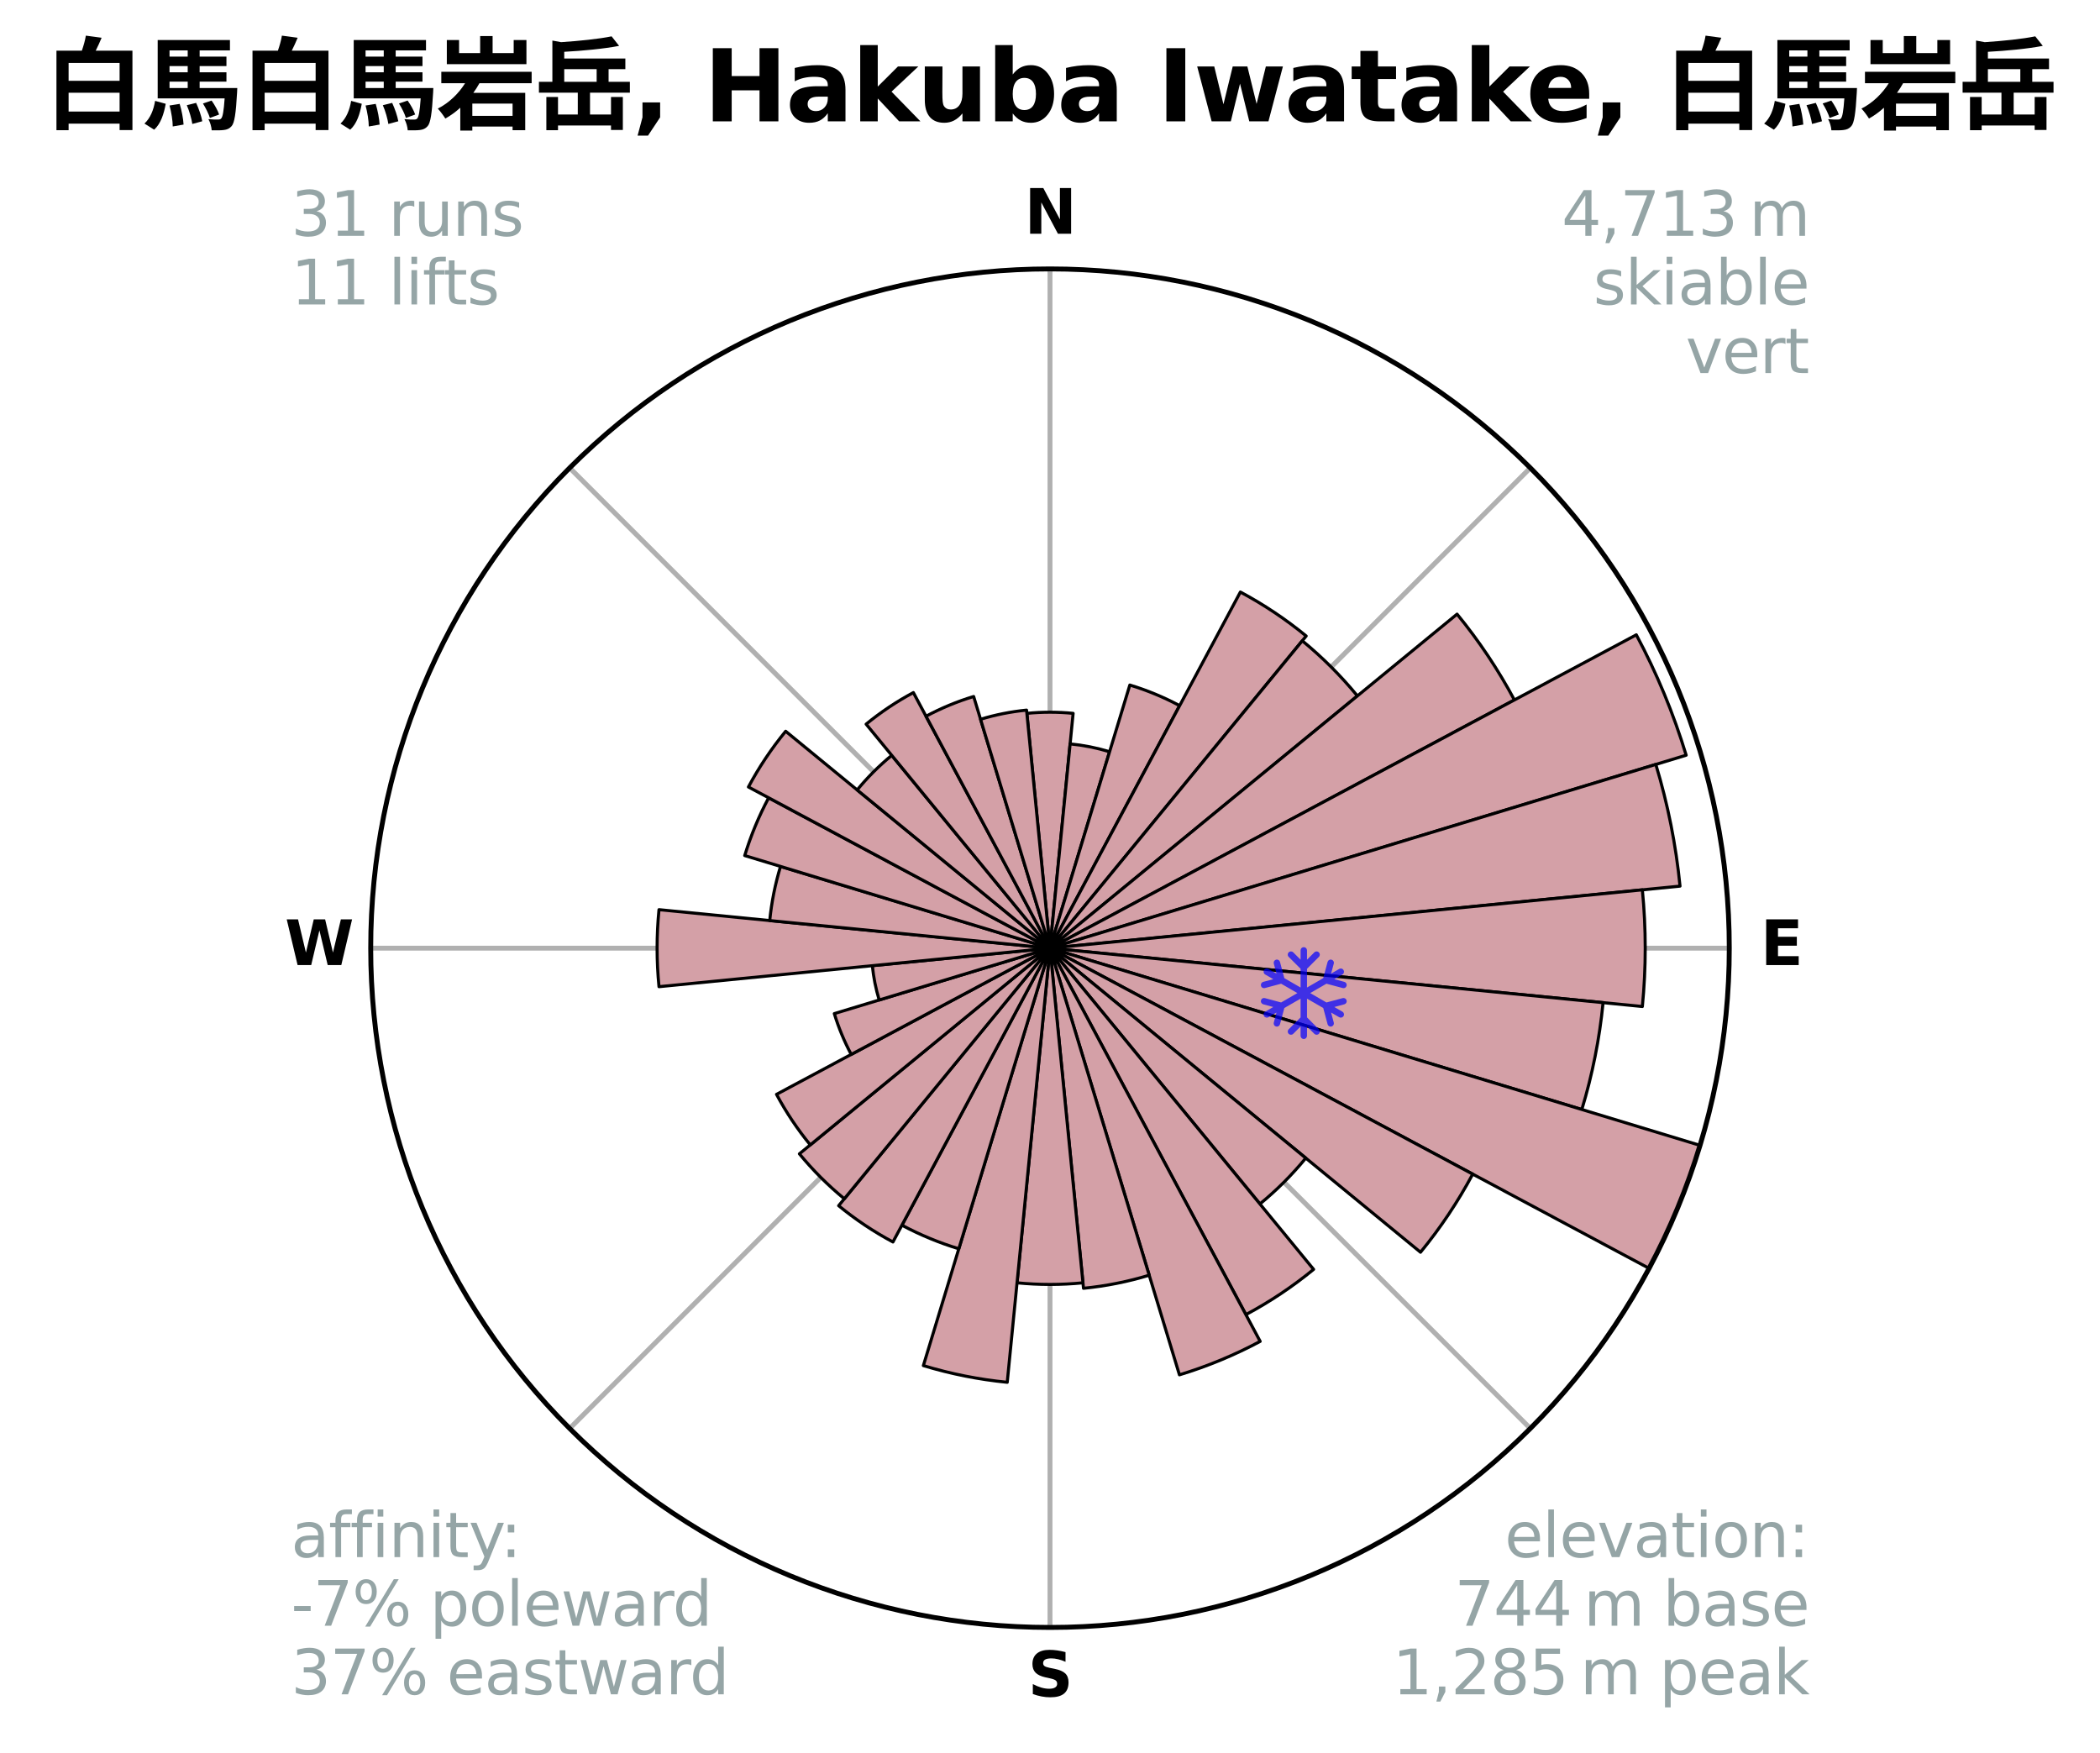 <?xml version="1.0" encoding="utf-8" standalone="no"?>
<!DOCTYPE svg PUBLIC "-//W3C//DTD SVG 1.1//EN"
  "http://www.w3.org/Graphics/SVG/1.1/DTD/svg11.dtd">
<svg xmlns:xlink="http://www.w3.org/1999/xlink" width="342.783pt" height="286.197pt" viewBox="0 0 342.783 286.197" xmlns="http://www.w3.org/2000/svg" version="1.1">
 <title>Ski Rose for 白馬白馬岩岳, Hakuba Iwatake, 白馬岩岳</title>
 <defs>
  <style type="text/css">*{stroke-linejoin: round; stroke-linecap: butt}</style>
 </defs>
 <g id="figure_1">
  <g id="patch_1">
   <path d="M 0 286.197 
L 342.783 286.197 
L 342.783 0 
L 0 0 
z
" style="fill: #ffffff"/>
  </g>
  <g id="axes_1">
   <g id="patch_2">
    <path d="M 282.271 154.778 
C 282.271 140.217 279.403 125.798 273.831 112.346 
C 268.259 98.894 260.091 86.67 249.795 76.374 
C 239.499 66.078 227.275 57.91 213.823 52.338 
C 200.371 46.766 185.952 43.898 171.391 43.898 
C 156.831 43.898 142.412 46.766 128.959 52.338 
C 115.507 57.91 103.283 66.078 92.987 76.374 
C 82.691 86.67 74.524 98.894 68.951 112.346 
C 63.379 125.798 60.511 140.217 60.511 154.778 
C 60.511 169.339 63.379 183.758 68.951 197.21 
C 74.524 210.662 82.691 222.886 92.987 233.182 
C 103.283 243.478 115.507 251.646 128.959 257.218 
C 142.412 262.79 156.831 265.658 171.391 265.658 
C 185.952 265.658 200.371 262.79 213.823 257.218 
C 227.275 251.646 239.499 243.478 249.795 233.182 
C 260.091 222.886 268.259 210.662 273.831 197.21 
C 279.403 183.758 282.271 169.339 282.271 154.778 
M 171.391 154.778 
C 171.391 154.778 171.391 154.778 171.391 154.778 
C 171.391 154.778 171.391 154.778 171.391 154.778 
C 171.391 154.778 171.391 154.778 171.391 154.778 
C 171.391 154.778 171.391 154.778 171.391 154.778 
C 171.391 154.778 171.391 154.778 171.391 154.778 
C 171.391 154.778 171.391 154.778 171.391 154.778 
C 171.391 154.778 171.391 154.778 171.391 154.778 
C 171.391 154.778 171.391 154.778 171.391 154.778 
C 171.391 154.778 171.391 154.778 171.391 154.778 
C 171.391 154.778 171.391 154.778 171.391 154.778 
C 171.391 154.778 171.391 154.778 171.391 154.778 
C 171.391 154.778 171.391 154.778 171.391 154.778 
C 171.391 154.778 171.391 154.778 171.391 154.778 
C 171.391 154.778 171.391 154.778 171.391 154.778 
C 171.391 154.778 171.391 154.778 171.391 154.778 
C 171.391 154.778 171.391 154.778 171.391 154.778 
z
" style="fill: #ffffff"/>
   </g>
   <g id="matplotlib.axis_1">
    <g id="xtick_1">
     <g id="line2d_1">
      <path d="M 171.391 154.778 
L 171.391 43.898 
" clip-path="url(#pfb8d629b0c)" style="fill: none; stroke: #b0b0b0; stroke-width: 0.8; stroke-linecap: square"/>
     </g>
     <g id="text_1">
      <!-- N -->
      <g transform="translate(167.207 38.157) scale(0.1 -0.1)">
       <defs>
        <path id="DejaVuSans-Bold-4e" d="M 588 4666 
L 1931 4666 
L 3628 1466 
L 3628 4666 
L 4769 4666 
L 4769 0 
L 3425 0 
L 1728 3200 
L 1728 0 
L 588 0 
L 588 4666 
z
" transform="scale(0.016)"/>
       </defs>
       <use xlink:href="#DejaVuSans-Bold-4e"/>
      </g>
     </g>
    </g>
    <g id="xtick_2">
     <g id="line2d_2">
      <path d="M 171.391 154.778 
L 249.795 76.374 
" clip-path="url(#pfb8d629b0c)" style="fill: none; stroke: #b0b0b0; stroke-width: 0.8; stroke-linecap: square"/>
     </g>
    </g>
    <g id="xtick_3">
     <g id="line2d_3">
      <path d="M 171.391 154.778 
L 282.271 154.778 
" clip-path="url(#pfb8d629b0c)" style="fill: none; stroke: #b0b0b0; stroke-width: 0.8; stroke-linecap: square"/>
     </g>
     <g id="text_2">
      <!-- E -->
      <g transform="translate(287.356 157.537) scale(0.1 -0.1)">
       <defs>
        <path id="DejaVuSans-Bold-45" d="M 588 4666 
L 3834 4666 
L 3834 3756 
L 1791 3756 
L 1791 2888 
L 3713 2888 
L 3713 1978 
L 1791 1978 
L 1791 909 
L 3903 909 
L 3903 0 
L 588 0 
L 588 4666 
z
" transform="scale(0.016)"/>
       </defs>
       <use xlink:href="#DejaVuSans-Bold-45"/>
      </g>
     </g>
    </g>
    <g id="xtick_4">
     <g id="line2d_4">
      <path d="M 171.391 154.778 
L 249.795 233.182 
" clip-path="url(#pfb8d629b0c)" style="fill: none; stroke: #b0b0b0; stroke-width: 0.8; stroke-linecap: square"/>
     </g>
    </g>
    <g id="xtick_5">
     <g id="line2d_5">
      <path d="M 171.391 154.778 
L 171.391 265.658 
" clip-path="url(#pfb8d629b0c)" style="fill: none; stroke: #b0b0b0; stroke-width: 0.8; stroke-linecap: square"/>
     </g>
     <g id="text_3">
      <!-- S -->
      <g transform="translate(167.79 276.917) scale(0.1 -0.1)">
       <defs>
        <path id="DejaVuSans-Bold-53" d="M 3834 4519 
L 3834 3531 
Q 3450 3703 3084 3790 
Q 2719 3878 2394 3878 
Q 1963 3878 1756 3759 
Q 1550 3641 1550 3391 
Q 1550 3203 1689 3098 
Q 1828 2994 2194 2919 
L 2706 2816 
Q 3484 2659 3812 2340 
Q 4141 2022 4141 1434 
Q 4141 663 3683 286 
Q 3225 -91 2284 -91 
Q 1841 -91 1394 -6 
Q 947 78 500 244 
L 500 1259 
Q 947 1022 1364 901 
Q 1781 781 2169 781 
Q 2563 781 2772 912 
Q 2981 1044 2981 1288 
Q 2981 1506 2839 1625 
Q 2697 1744 2272 1838 
L 1806 1941 
Q 1106 2091 782 2419 
Q 459 2747 459 3303 
Q 459 4000 909 4375 
Q 1359 4750 2203 4750 
Q 2588 4750 2994 4692 
Q 3400 4634 3834 4519 
z
" transform="scale(0.016)"/>
       </defs>
       <use xlink:href="#DejaVuSans-Bold-53"/>
      </g>
     </g>
    </g>
    <g id="xtick_6">
     <g id="line2d_6">
      <path d="M 171.391 154.778 
L 92.987 233.182 
" clip-path="url(#pfb8d629b0c)" style="fill: none; stroke: #b0b0b0; stroke-width: 0.8; stroke-linecap: square"/>
     </g>
    </g>
    <g id="xtick_7">
     <g id="line2d_7">
      <path d="M 171.391 154.778 
L 60.511 154.778 
" clip-path="url(#pfb8d629b0c)" style="fill: none; stroke: #b0b0b0; stroke-width: 0.8; stroke-linecap: square"/>
     </g>
     <g id="text_4">
      <!-- W -->
      <g transform="translate(46.496 157.537) scale(0.1 -0.1)">
       <defs>
        <path id="DejaVuSans-Bold-57" d="M 191 4666 
L 1344 4666 
L 2150 1275 
L 2950 4666 
L 4109 4666 
L 4909 1275 
L 5716 4666 
L 6859 4666 
L 5759 0 
L 4372 0 
L 3525 3547 
L 2688 0 
L 1300 0 
L 191 4666 
z
" transform="scale(0.016)"/>
       </defs>
       <use xlink:href="#DejaVuSans-Bold-57"/>
      </g>
     </g>
    </g>
    <g id="xtick_8">
     <g id="line2d_8">
      <path d="M 171.391 154.778 
L 92.987 76.374 
" clip-path="url(#pfb8d629b0c)" style="fill: none; stroke: #b0b0b0; stroke-width: 0.8; stroke-linecap: square"/>
     </g>
    </g>
   </g>
   <g id="matplotlib.axis_2"/>
   <g id="patch_3">
    <path d="M 171.391 154.778 
C 171.391 154.778 171.391 154.778 171.391 154.778 
C 171.391 154.778 171.391 154.778 171.391 154.778 
L 175.167 116.446 
C 173.912 116.322 172.652 116.26 171.391 116.26 
C 170.131 116.26 168.871 116.322 167.616 116.446 
z
" clip-path="url(#pfb8d629b0c)" style="fill: #d4a0a7; stroke: #000000; stroke-width: 0.5; stroke-linejoin: miter"/>
   </g>
   <g id="patch_4">
    <path d="M 171.391 154.778 
C 171.391 154.778 171.391 154.778 171.391 154.778 
C 171.391 154.778 171.391 154.778 171.391 154.778 
L 181.118 122.712 
C 180.069 122.394 179.004 122.127 177.929 121.913 
C 176.853 121.699 175.767 121.538 174.676 121.43 
z
" clip-path="url(#pfb8d629b0c)" style="fill: #d4a0a7; stroke: #000000; stroke-width: 0.5; stroke-linejoin: miter"/>
   </g>
   <g id="patch_5">
    <path d="M 171.391 154.778 
C 171.391 154.778 171.391 154.778 171.391 154.778 
C 171.391 154.778 171.391 154.778 171.391 154.778 
L 192.552 115.19 
C 191.256 114.497 189.927 113.869 188.569 113.306 
C 187.212 112.744 185.828 112.249 184.422 111.822 
z
" clip-path="url(#pfb8d629b0c)" style="fill: #d4a0a7; stroke: #000000; stroke-width: 0.5; stroke-linejoin: miter"/>
   </g>
   <g id="patch_6">
    <path d="M 171.391 154.778 
C 171.391 154.778 171.391 154.778 171.391 154.778 
C 171.391 154.778 171.391 154.778 171.391 154.778 
L 213.211 103.821 
C 211.543 102.452 209.809 101.166 208.015 99.967 
C 206.221 98.768 204.369 97.658 202.466 96.641 
z
" clip-path="url(#pfb8d629b0c)" style="fill: #d4a0a7; stroke: #000000; stroke-width: 0.5; stroke-linejoin: miter"/>
   </g>
   <g id="patch_7">
    <path d="M 171.391 154.778 
C 171.391 154.778 171.391 154.778 171.391 154.778 
C 171.391 154.778 171.391 154.778 171.391 154.778 
L 221.568 113.599 
C 220.221 111.956 218.793 110.381 217.291 108.879 
C 215.788 107.376 214.213 105.949 212.571 104.601 
z
" clip-path="url(#pfb8d629b0c)" style="fill: #d4a0a7; stroke: #000000; stroke-width: 0.5; stroke-linejoin: miter"/>
   </g>
   <g id="patch_8">
    <path d="M 171.391 154.778 
C 171.391 154.778 171.391 154.778 171.391 154.778 
C 171.391 154.778 171.391 154.778 171.391 154.778 
L 247.196 114.259 
C 245.87 111.778 244.423 109.364 242.86 107.024 
C 241.297 104.685 239.62 102.424 237.835 100.249 
z
" clip-path="url(#pfb8d629b0c)" style="fill: #d4a0a7; stroke: #000000; stroke-width: 0.5; stroke-linejoin: miter"/>
   </g>
   <g id="patch_9">
    <path d="M 171.391 154.778 
C 171.391 154.778 171.391 154.778 171.391 154.778 
C 171.391 154.778 171.391 154.778 171.391 154.778 
L 275.234 123.278 
C 274.203 119.879 273.006 116.532 271.647 113.251 
C 270.288 109.969 268.768 106.757 267.094 103.624 
z
" clip-path="url(#pfb8d629b0c)" style="fill: #d4a0a7; stroke: #000000; stroke-width: 0.5; stroke-linejoin: miter"/>
   </g>
   <g id="patch_10">
    <path d="M 171.391 154.778 
C 171.391 154.778 171.391 154.778 171.391 154.778 
C 171.391 154.778 171.391 154.778 171.391 154.778 
L 274.23 144.649 
C 273.899 141.283 273.402 137.935 272.742 134.618 
C 272.082 131.301 271.26 128.018 270.278 124.781 
z
" clip-path="url(#pfb8d629b0c)" style="fill: #d4a0a7; stroke: #000000; stroke-width: 0.5; stroke-linejoin: miter"/>
   </g>
   <g id="patch_11">
    <path d="M 171.391 154.778 
C 171.391 154.778 171.391 154.778 171.391 154.778 
C 171.391 154.778 171.391 154.778 171.391 154.778 
L 268.083 164.301 
C 268.394 161.136 268.551 157.958 268.551 154.778 
C 268.551 151.598 268.394 148.42 268.083 145.255 
z
" clip-path="url(#pfb8d629b0c)" style="fill: #d4a0a7; stroke: #000000; stroke-width: 0.5; stroke-linejoin: miter"/>
   </g>
   <g id="patch_12">
    <path d="M 171.391 154.778 
C 171.391 154.778 171.391 154.778 171.391 154.778 
C 171.391 154.778 171.391 154.778 171.391 154.778 
L 258.202 181.112 
C 259.064 178.27 259.786 175.388 260.365 172.476 
C 260.945 169.564 261.381 166.625 261.672 163.67 
z
" clip-path="url(#pfb8d629b0c)" style="fill: #d4a0a7; stroke: #000000; stroke-width: 0.5; stroke-linejoin: miter"/>
   </g>
   <g id="patch_13">
    <path d="M 171.391 154.778 
C 171.391 154.778 171.391 154.778 171.391 154.778 
C 171.391 154.778 171.391 154.778 171.391 154.778 
L 269.179 207.046 
C 270.89 203.846 272.442 200.563 273.831 197.21 
C 275.22 193.857 276.443 190.438 277.497 186.965 
z
" clip-path="url(#pfb8d629b0c)" style="fill: #d4a0a7; stroke: #000000; stroke-width: 0.5; stroke-linejoin: miter"/>
   </g>
   <g id="patch_14">
    <path d="M 171.391 154.778 
C 171.391 154.778 171.391 154.778 171.391 154.778 
C 171.391 154.778 171.391 154.778 171.391 154.778 
L 231.871 204.413 
C 233.496 202.433 235.022 200.375 236.445 198.246 
C 237.868 196.116 239.185 193.918 240.392 191.66 
z
" clip-path="url(#pfb8d629b0c)" style="fill: #d4a0a7; stroke: #000000; stroke-width: 0.5; stroke-linejoin: miter"/>
   </g>
   <g id="patch_15">
    <path d="M 171.391 154.778 
C 171.391 154.778 171.391 154.778 171.391 154.778 
C 171.391 154.778 171.391 154.778 171.391 154.778 
L 205.657 196.531 
C 207.024 195.409 208.334 194.221 209.585 192.971 
C 210.835 191.721 212.023 190.41 213.144 189.044 
z
" clip-path="url(#pfb8d629b0c)" style="fill: #d4a0a7; stroke: #000000; stroke-width: 0.5; stroke-linejoin: miter"/>
   </g>
   <g id="patch_16">
    <path d="M 171.391 154.778 
C 171.391 154.778 171.391 154.778 171.391 154.778 
C 171.391 154.778 171.391 154.778 171.391 154.778 
L 203.364 214.596 
C 205.322 213.549 207.228 212.407 209.074 211.174 
C 210.92 209.94 212.704 208.617 214.42 207.209 
z
" clip-path="url(#pfb8d629b0c)" style="fill: #d4a0a7; stroke: #000000; stroke-width: 0.5; stroke-linejoin: miter"/>
   </g>
   <g id="patch_17">
    <path d="M 171.391 154.778 
C 171.391 154.778 171.391 154.778 171.391 154.778 
C 171.391 154.778 171.391 154.778 171.391 154.778 
L 192.518 224.424 
C 194.798 223.733 197.042 222.93 199.243 222.018 
C 201.444 221.106 203.599 220.087 205.699 218.964 
z
" clip-path="url(#pfb8d629b0c)" style="fill: #d4a0a7; stroke: #000000; stroke-width: 0.5; stroke-linejoin: miter"/>
   </g>
   <g id="patch_18">
    <path d="M 171.391 154.778 
C 171.391 154.778 171.391 154.778 171.391 154.778 
C 171.391 154.778 171.391 154.778 171.391 154.778 
L 176.859 210.297 
C 178.677 210.118 180.484 209.85 182.275 209.493 
C 184.066 209.137 185.838 208.693 187.585 208.163 
z
" clip-path="url(#pfb8d629b0c)" style="fill: #d4a0a7; stroke: #000000; stroke-width: 0.5; stroke-linejoin: miter"/>
   </g>
   <g id="patch_19">
    <path d="M 171.391 154.778 
C 171.391 154.778 171.391 154.778 171.391 154.778 
C 171.391 154.778 171.391 154.778 171.391 154.778 
L 166.011 209.404 
C 167.799 209.58 169.595 209.668 171.391 209.668 
C 173.188 209.668 174.983 209.58 176.771 209.404 
z
" clip-path="url(#pfb8d629b0c)" style="fill: #d4a0a7; stroke: #000000; stroke-width: 0.5; stroke-linejoin: miter"/>
   </g>
   <g id="patch_20">
    <path d="M 171.391 154.778 
C 171.391 154.778 171.391 154.778 171.391 154.778 
C 171.391 154.778 171.391 154.778 171.391 154.778 
L 150.721 222.919 
C 152.951 223.596 155.213 224.163 157.499 224.617 
C 159.785 225.072 162.092 225.414 164.412 225.643 
z
" clip-path="url(#pfb8d629b0c)" style="fill: #d4a0a7; stroke: #000000; stroke-width: 0.5; stroke-linejoin: miter"/>
   </g>
   <g id="patch_21">
    <path d="M 171.391 154.778 
C 171.391 154.778 171.391 154.778 171.391 154.778 
C 171.391 154.778 171.391 154.778 171.391 154.778 
L 147.22 199.999 
C 148.7 200.79 150.218 201.508 151.769 202.15 
C 153.32 202.793 154.901 203.358 156.507 203.846 
z
" clip-path="url(#pfb8d629b0c)" style="fill: #d4a0a7; stroke: #000000; stroke-width: 0.5; stroke-linejoin: miter"/>
   </g>
   <g id="patch_22">
    <path d="M 171.391 154.778 
C 171.391 154.778 171.391 154.778 171.391 154.778 
C 171.391 154.778 171.391 154.778 171.391 154.778 
L 136.891 196.816 
C 138.267 197.945 139.698 199.006 141.178 199.995 
C 142.658 200.984 144.186 201.9 145.756 202.739 
z
" clip-path="url(#pfb8d629b0c)" style="fill: #d4a0a7; stroke: #000000; stroke-width: 0.5; stroke-linejoin: miter"/>
   </g>
   <g id="patch_23">
    <path d="M 171.391 154.778 
C 171.391 154.778 171.391 154.778 171.391 154.778 
C 171.391 154.778 171.391 154.778 171.391 154.778 
L 130.485 188.349 
C 131.584 189.688 132.747 190.972 133.972 192.197 
C 135.197 193.422 136.481 194.586 137.82 195.685 
z
" clip-path="url(#pfb8d629b0c)" style="fill: #d4a0a7; stroke: #000000; stroke-width: 0.5; stroke-linejoin: miter"/>
   </g>
   <g id="patch_24">
    <path d="M 171.391 154.778 
C 171.391 154.778 171.391 154.778 171.391 154.778 
C 171.391 154.778 171.391 154.778 171.391 154.778 
L 126.75 178.639 
C 127.531 180.1 128.384 181.522 129.304 182.9 
C 130.225 184.277 131.212 185.609 132.263 186.89 
z
" clip-path="url(#pfb8d629b0c)" style="fill: #d4a0a7; stroke: #000000; stroke-width: 0.5; stroke-linejoin: miter"/>
   </g>
   <g id="patch_25">
    <path d="M 171.391 154.778 
C 171.391 154.778 171.391 154.778 171.391 154.778 
C 171.391 154.778 171.391 154.778 171.391 154.778 
L 136.184 165.458 
C 136.534 166.61 136.94 167.745 137.401 168.857 
C 137.862 169.97 138.377 171.059 138.945 172.121 
z
" clip-path="url(#pfb8d629b0c)" style="fill: #d4a0a7; stroke: #000000; stroke-width: 0.5; stroke-linejoin: miter"/>
   </g>
   <g id="patch_26">
    <path d="M 171.391 154.778 
C 171.391 154.778 171.391 154.778 171.391 154.778 
C 171.391 154.778 171.391 154.778 171.391 154.778 
L 142.394 157.634 
C 142.488 158.583 142.628 159.527 142.814 160.462 
C 143 161.398 143.232 162.323 143.509 163.236 
z
" clip-path="url(#pfb8d629b0c)" style="fill: #d4a0a7; stroke: #000000; stroke-width: 0.5; stroke-linejoin: miter"/>
   </g>
   <g id="patch_27">
    <path d="M 171.391 154.778 
C 171.391 154.778 171.391 154.778 171.391 154.778 
C 171.391 154.778 171.391 154.778 171.391 154.778 
L 107.567 148.492 
C 107.361 150.581 107.258 152.679 107.258 154.778 
C 107.258 156.877 107.361 158.975 107.567 161.064 
z
" clip-path="url(#pfb8d629b0c)" style="fill: #d4a0a7; stroke: #000000; stroke-width: 0.5; stroke-linejoin: miter"/>
   </g>
   <g id="patch_28">
    <path d="M 171.391 154.778 
C 171.391 154.778 171.391 154.778 171.391 154.778 
C 171.391 154.778 171.391 154.778 171.391 154.778 
L 127.402 141.434 
C 126.966 142.874 126.6 144.334 126.306 145.81 
C 126.013 147.286 125.792 148.775 125.644 150.272 
z
" clip-path="url(#pfb8d629b0c)" style="fill: #d4a0a7; stroke: #000000; stroke-width: 0.5; stroke-linejoin: miter"/>
   </g>
   <g id="patch_29">
    <path d="M 171.391 154.778 
C 171.391 154.778 171.391 154.778 171.391 154.778 
C 171.391 154.778 171.391 154.778 171.391 154.778 
L 125.468 130.232 
C 124.665 131.735 123.935 133.276 123.283 134.851 
C 122.631 136.426 122.056 138.031 121.562 139.662 
z
" clip-path="url(#pfb8d629b0c)" style="fill: #d4a0a7; stroke: #000000; stroke-width: 0.5; stroke-linejoin: miter"/>
   </g>
   <g id="patch_30">
    <path d="M 171.391 154.778 
C 171.391 154.778 171.391 154.778 171.391 154.778 
C 171.391 154.778 171.391 154.778 171.391 154.778 
L 128.243 119.367 
C 127.084 120.78 125.995 122.248 124.98 123.767 
C 123.965 125.286 123.025 126.854 122.164 128.465 
z
" clip-path="url(#pfb8d629b0c)" style="fill: #d4a0a7; stroke: #000000; stroke-width: 0.5; stroke-linejoin: miter"/>
   </g>
   <g id="patch_31">
    <path d="M 171.391 154.778 
C 171.391 154.778 171.391 154.778 171.391 154.778 
C 171.391 154.778 171.391 154.778 171.391 154.778 
L 145.56 123.303 
C 144.53 124.148 143.542 125.044 142.599 125.986 
C 141.657 126.928 140.761 127.917 139.916 128.947 
z
" clip-path="url(#pfb8d629b0c)" style="fill: #d4a0a7; stroke: #000000; stroke-width: 0.5; stroke-linejoin: miter"/>
   </g>
   <g id="patch_32">
    <path d="M 171.391 154.778 
C 171.391 154.778 171.391 154.778 171.391 154.778 
C 171.391 154.778 171.391 154.778 171.391 154.778 
L 149.09 113.054 
C 147.724 113.784 146.395 114.581 145.107 115.441 
C 143.82 116.302 142.575 117.225 141.378 118.207 
z
" clip-path="url(#pfb8d629b0c)" style="fill: #d4a0a7; stroke: #000000; stroke-width: 0.5; stroke-linejoin: miter"/>
   </g>
   <g id="patch_33">
    <path d="M 171.391 154.778 
C 171.391 154.778 171.391 154.778 171.391 154.778 
C 171.391 154.778 171.391 154.778 171.391 154.778 
L 158.929 113.694 
C 157.584 114.102 156.26 114.576 154.962 115.113 
C 153.663 115.651 152.392 116.252 151.153 116.915 
z
" clip-path="url(#pfb8d629b0c)" style="fill: #d4a0a7; stroke: #000000; stroke-width: 0.5; stroke-linejoin: miter"/>
   </g>
   <g id="patch_34">
    <path d="M 171.391 154.778 
C 171.391 154.778 171.391 154.778 171.391 154.778 
C 171.391 154.778 171.391 154.778 171.391 154.778 
L 167.564 115.918 
C 166.292 116.043 165.027 116.231 163.773 116.48 
C 162.52 116.73 161.279 117.04 160.056 117.411 
z
" clip-path="url(#pfb8d629b0c)" style="fill: #d4a0a7; stroke: #000000; stroke-width: 0.5; stroke-linejoin: miter"/>
   </g>
   <g id="PathCollection_1">
    <defs>
     <path id="m9c88fb06cd" d="M 0.194 7.414 
L 0.194 7.414 
C 0.055 7.414 -0.078 7.359 -0.176 7.261 
C -0.274 7.163 -0.33 7.03 -0.33 6.891 
L -0.33 5.365 
L -1.528 6.564 
L -1.528 6.564 
C -1.577 6.613 -1.635 6.651 -1.698 6.678 
C -1.762 6.704 -1.83 6.718 -1.899 6.718 
C -1.968 6.718 -2.036 6.704 -2.1 6.678 
C -2.163 6.651 -2.221 6.613 -2.27 6.564 
L -2.27 6.564 
C -2.318 6.515 -2.357 6.458 -2.383 6.394 
C -2.41 6.33 -2.423 6.262 -2.423 6.193 
C -2.423 6.124 -2.41 6.056 -2.383 5.993 
C -2.357 5.929 -2.318 5.871 -2.27 5.823 
L -0.33 3.884 
L -0.33 0.821 
L -2.981 2.352 
L -3.692 5.001 
L -3.692 5.001 
C -3.728 5.135 -3.815 5.25 -3.935 5.319 
C -4.055 5.389 -4.198 5.408 -4.332 5.372 
L -4.332 5.372 
C -4.466 5.336 -4.581 5.249 -4.65 5.129 
C -4.719 5.009 -4.738 4.866 -4.703 4.732 
L -4.263 3.093 
L -5.586 3.856 
L -5.586 3.856 
C -5.645 3.89 -5.711 3.913 -5.779 3.922 
C -5.847 3.931 -5.916 3.926 -5.983 3.909 
C -6.049 3.891 -6.111 3.86 -6.166 3.818 
C -6.221 3.777 -6.266 3.724 -6.301 3.665 
L -6.301 3.665 
C -6.335 3.605 -6.358 3.54 -6.367 3.471 
C -6.375 3.403 -6.371 3.334 -6.353 3.267 
C -6.335 3.201 -6.304 3.139 -6.263 3.084 
C -6.221 3.03 -6.168 2.984 -6.109 2.95 
L -4.786 2.187 
L -6.425 1.747 
L -6.425 1.747 
C -6.559 1.711 -6.673 1.623 -6.743 1.503 
C -6.812 1.383 -6.831 1.24 -6.795 1.106 
L -6.795 1.106 
C -6.777 1.04 -6.747 0.978 -6.705 0.923 
C -6.663 0.869 -6.611 0.823 -6.551 0.789 
C -6.491 0.754 -6.426 0.732 -6.357 0.723 
C -6.289 0.715 -6.22 0.719 -6.154 0.737 
L -3.505 1.447 
L -0.852 -0.085 
L -3.504 -1.616 
L -6.154 -0.906 
L -6.154 -0.906 
C -6.22 -0.888 -6.289 -0.883 -6.358 -0.892 
C -6.426 -0.901 -6.492 -0.924 -6.551 -0.958 
C -6.611 -0.992 -6.663 -1.038 -6.705 -1.093 
C -6.747 -1.148 -6.778 -1.21 -6.795 -1.276 
L -6.795 -1.276 
C -6.831 -1.41 -6.812 -1.553 -6.743 -1.673 
C -6.673 -1.793 -6.559 -1.881 -6.425 -1.917 
L -4.786 -2.355 
L -6.109 -3.12 
L -6.109 -3.12 
C -6.229 -3.189 -6.316 -3.303 -6.352 -3.437 
C -6.388 -3.571 -6.37 -3.713 -6.301 -3.834 
L -6.301 -3.834 
C -6.266 -3.893 -6.221 -3.945 -6.166 -3.987 
C -6.112 -4.029 -6.049 -4.06 -5.983 -4.078 
C -5.917 -4.096 -5.847 -4.1 -5.779 -4.091 
C -5.711 -4.082 -5.645 -4.06 -5.586 -4.026 
L -4.263 -3.261 
L -4.703 -4.9 
L -4.703 -4.9 
C -4.738 -5.034 -4.719 -5.177 -4.65 -5.297 
C -4.581 -5.417 -4.466 -5.505 -4.332 -5.541 
L -4.332 -5.541 
C -4.198 -5.576 -4.056 -5.558 -3.936 -5.488 
C -3.816 -5.419 -3.728 -5.305 -3.692 -5.171 
L -2.982 -2.522 
L -0.329 -0.99 
L -0.329 -4.052 
L -2.269 -5.992 
L -2.269 -5.992 
C -2.318 -6.04 -2.357 -6.098 -2.383 -6.162 
C -2.41 -6.225 -2.423 -6.293 -2.423 -6.362 
C -2.423 -6.431 -2.41 -6.499 -2.383 -6.563 
C -2.357 -6.626 -2.318 -6.684 -2.269 -6.733 
L -2.269 -6.733 
C -2.221 -6.782 -2.163 -6.82 -2.1 -6.847 
C -2.036 -6.873 -1.968 -6.887 -1.899 -6.887 
C -1.83 -6.887 -1.762 -6.873 -1.698 -6.847 
C -1.635 -6.82 -1.577 -6.782 -1.528 -6.733 
L -0.329 -5.534 
L -0.329 -7.06 
L -0.329 -7.06 
C -0.329 -7.198 -0.274 -7.332 -0.176 -7.43 
C -0.078 -7.528 0.055 -7.583 0.194 -7.583 
L 0.194 -7.583 
C 0.332 -7.583 0.466 -7.528 0.564 -7.43 
C 0.662 -7.332 0.717 -7.198 0.717 -7.06 
L 0.717 -5.534 
L 1.916 -6.733 
L 1.916 -6.733 
C 1.964 -6.782 2.022 -6.82 2.086 -6.847 
C 2.149 -6.873 2.218 -6.887 2.286 -6.887 
C 2.355 -6.887 2.423 -6.873 2.487 -6.847 
C 2.551 -6.82 2.608 -6.782 2.657 -6.733 
L 2.657 -6.733 
C 2.706 -6.684 2.744 -6.626 2.771 -6.563 
C 2.797 -6.499 2.811 -6.431 2.811 -6.362 
C 2.811 -6.293 2.797 -6.225 2.771 -6.162 
C 2.744 -6.098 2.706 -6.04 2.657 -5.992 
L 0.717 -4.052 
L 0.717 -0.991 
L 3.369 -2.523 
L 4.079 -5.171 
L 4.079 -5.171 
C 4.115 -5.305 4.203 -5.419 4.323 -5.488 
C 4.443 -5.558 4.586 -5.576 4.72 -5.541 
L 4.72 -5.541 
C 4.854 -5.505 4.968 -5.417 5.038 -5.297 
C 5.107 -5.177 5.126 -5.034 5.09 -4.9 
L 4.65 -3.263 
L 5.973 -4.026 
L 5.973 -4.026 
C 6.033 -4.06 6.098 -4.082 6.167 -4.091 
C 6.235 -4.1 6.304 -4.096 6.37 -4.078 
C 6.437 -4.06 6.499 -4.029 6.554 -3.987 
C 6.608 -3.945 6.654 -3.893 6.688 -3.833 
L 6.688 -3.833 
C 6.757 -3.713 6.776 -3.571 6.74 -3.437 
C 6.704 -3.303 6.616 -3.189 6.496 -3.12 
L 5.173 -2.355 
L 6.812 -1.917 
L 6.812 -1.917 
C 6.946 -1.881 7.061 -1.793 7.13 -1.673 
C 7.2 -1.553 7.219 -1.41 7.183 -1.276 
L 7.183 -1.276 
C 7.165 -1.21 7.134 -1.147 7.093 -1.093 
C 7.051 -1.038 6.998 -0.992 6.939 -0.958 
C 6.879 -0.923 6.813 -0.901 6.745 -0.892 
C 6.677 -0.883 6.608 -0.888 6.541 -0.906 
L 3.891 -1.616 
L 1.239 -0.085 
L 3.893 1.447 
L 6.541 0.737 
L 6.541 0.737 
C 6.675 0.701 6.818 0.72 6.938 0.789 
C 7.058 0.859 7.145 0.973 7.181 1.106 
L 7.181 1.106 
C 7.217 1.24 7.198 1.383 7.129 1.503 
C 7.06 1.623 6.946 1.711 6.812 1.747 
L 5.173 2.187 
L 6.496 2.95 
L 6.496 2.95 
C 6.556 2.984 6.608 3.03 6.65 3.085 
C 6.691 3.139 6.722 3.201 6.74 3.268 
C 6.758 3.334 6.762 3.404 6.753 3.472 
C 6.744 3.54 6.721 3.606 6.687 3.665 
L 6.687 3.665 
C 6.617 3.785 6.503 3.872 6.369 3.908 
C 6.236 3.944 6.093 3.925 5.973 3.856 
L 4.65 3.091 
L 5.089 4.732 
L 5.089 4.732 
C 5.125 4.866 5.106 5.008 5.037 5.128 
C 4.967 5.248 4.853 5.336 4.72 5.372 
L 4.72 5.372 
C 4.586 5.408 4.443 5.389 4.323 5.319 
C 4.203 5.25 4.115 5.136 4.079 5.002 
L 3.368 2.352 
L 0.717 0.821 
L 0.717 3.884 
L 2.657 5.823 
L 2.657 5.823 
C 2.706 5.871 2.745 5.929 2.771 5.993 
C 2.797 6.056 2.811 6.125 2.811 6.193 
C 2.811 6.262 2.797 6.331 2.771 6.394 
C 2.745 6.458 2.706 6.515 2.657 6.564 
L 2.657 6.564 
C 2.608 6.613 2.551 6.652 2.487 6.678 
C 2.424 6.704 2.355 6.718 2.286 6.718 
C 2.218 6.718 2.149 6.704 2.086 6.678 
C 2.022 6.652 1.965 6.613 1.916 6.564 
L 0.717 5.365 
L 0.717 6.891 
L 0.717 6.891 
C 0.717 7.03 0.662 7.163 0.564 7.261 
C 0.466 7.359 0.333 7.414 0.194 7.414 
L 0.194 7.414 
z
"/>
    </defs>
    <g clip-path="url(#pfb8d629b0c)">
     <use xlink:href="#m9c88fb06cd" x="212.624" y="162.193" style="fill: #0000ff; fill-opacity: 0.7"/>
    </g>
   </g>
   <g id="patch_35">
    <path d="M 171.391 43.898 
C 156.831 43.898 142.412 46.766 128.959 52.338 
C 115.507 57.91 103.283 66.078 92.987 76.374 
C 82.691 86.67 74.524 98.894 68.951 112.346 
C 63.379 125.798 60.511 140.217 60.511 154.778 
C 60.511 169.339 63.379 183.758 68.951 197.21 
C 74.524 210.662 82.691 222.886 92.987 233.182 
C 103.283 243.478 115.507 251.646 128.959 257.218 
C 142.412 262.79 156.831 265.658 171.391 265.658 
C 185.952 265.658 200.371 262.79 213.823 257.218 
C 227.275 251.646 239.499 243.478 249.795 233.182 
C 260.091 222.886 268.259 210.662 273.831 197.21 
C 279.403 183.758 282.271 169.339 282.271 154.778 
C 282.271 140.217 279.403 125.798 273.831 112.346 
C 268.259 98.894 260.091 86.67 249.795 76.374 
C 239.499 66.078 227.275 57.91 213.823 52.338 
C 200.371 46.766 185.952 43.898 171.391 43.898 
" style="fill: none; stroke: #000000; stroke-width: 0.8; stroke-linejoin: miter; stroke-linecap: square"/>
   </g>
   <g id="text_5">
    <!-- 31 runs -->
    <g style="fill: #95a5a6" transform="translate(47.513 38.498) scale(0.1 -0.1)">
     <defs>
      <path id="DejaVuSans-33" d="M 2597 2516 
Q 3050 2419 3304 2112 
Q 3559 1806 3559 1356 
Q 3559 666 3084 287 
Q 2609 -91 1734 -91 
Q 1441 -91 1130 -33 
Q 819 25 488 141 
L 488 750 
Q 750 597 1062 519 
Q 1375 441 1716 441 
Q 2309 441 2620 675 
Q 2931 909 2931 1356 
Q 2931 1769 2642 2001 
Q 2353 2234 1838 2234 
L 1294 2234 
L 1294 2753 
L 1863 2753 
Q 2328 2753 2575 2939 
Q 2822 3125 2822 3475 
Q 2822 3834 2567 4026 
Q 2313 4219 1838 4219 
Q 1578 4219 1281 4162 
Q 984 4106 628 3988 
L 628 4550 
Q 988 4650 1302 4700 
Q 1616 4750 1894 4750 
Q 2613 4750 3031 4423 
Q 3450 4097 3450 3541 
Q 3450 3153 3228 2886 
Q 3006 2619 2597 2516 
z
" transform="scale(0.016)"/>
      <path id="DejaVuSans-31" d="M 794 531 
L 1825 531 
L 1825 4091 
L 703 3866 
L 703 4441 
L 1819 4666 
L 2450 4666 
L 2450 531 
L 3481 531 
L 3481 0 
L 794 0 
L 794 531 
z
" transform="scale(0.016)"/>
      <path id="DejaVuSans-20" transform="scale(0.016)"/>
      <path id="DejaVuSans-72" d="M 2631 2963 
Q 2534 3019 2420 3045 
Q 2306 3072 2169 3072 
Q 1681 3072 1420 2755 
Q 1159 2438 1159 1844 
L 1159 0 
L 581 0 
L 581 3500 
L 1159 3500 
L 1159 2956 
Q 1341 3275 1631 3429 
Q 1922 3584 2338 3584 
Q 2397 3584 2469 3576 
Q 2541 3569 2628 3553 
L 2631 2963 
z
" transform="scale(0.016)"/>
      <path id="DejaVuSans-75" d="M 544 1381 
L 544 3500 
L 1119 3500 
L 1119 1403 
Q 1119 906 1312 657 
Q 1506 409 1894 409 
Q 2359 409 2629 706 
Q 2900 1003 2900 1516 
L 2900 3500 
L 3475 3500 
L 3475 0 
L 2900 0 
L 2900 538 
Q 2691 219 2414 64 
Q 2138 -91 1772 -91 
Q 1169 -91 856 284 
Q 544 659 544 1381 
z
M 1991 3584 
L 1991 3584 
z
" transform="scale(0.016)"/>
      <path id="DejaVuSans-6e" d="M 3513 2113 
L 3513 0 
L 2938 0 
L 2938 2094 
Q 2938 2591 2744 2837 
Q 2550 3084 2163 3084 
Q 1697 3084 1428 2787 
Q 1159 2491 1159 1978 
L 1159 0 
L 581 0 
L 581 3500 
L 1159 3500 
L 1159 2956 
Q 1366 3272 1645 3428 
Q 1925 3584 2291 3584 
Q 2894 3584 3203 3211 
Q 3513 2838 3513 2113 
z
" transform="scale(0.016)"/>
      <path id="DejaVuSans-73" d="M 2834 3397 
L 2834 2853 
Q 2591 2978 2328 3040 
Q 2066 3103 1784 3103 
Q 1356 3103 1142 2972 
Q 928 2841 928 2578 
Q 928 2378 1081 2264 
Q 1234 2150 1697 2047 
L 1894 2003 
Q 2506 1872 2764 1633 
Q 3022 1394 3022 966 
Q 3022 478 2636 193 
Q 2250 -91 1575 -91 
Q 1294 -91 989 -36 
Q 684 19 347 128 
L 347 722 
Q 666 556 975 473 
Q 1284 391 1588 391 
Q 1994 391 2212 530 
Q 2431 669 2431 922 
Q 2431 1156 2273 1281 
Q 2116 1406 1581 1522 
L 1381 1569 
Q 847 1681 609 1914 
Q 372 2147 372 2553 
Q 372 3047 722 3315 
Q 1072 3584 1716 3584 
Q 2034 3584 2315 3537 
Q 2597 3491 2834 3397 
z
" transform="scale(0.016)"/>
     </defs>
     <use xlink:href="#DejaVuSans-33"/>
     <use xlink:href="#DejaVuSans-31" x="63.623"/>
     <use xlink:href="#DejaVuSans-20" x="127.246"/>
     <use xlink:href="#DejaVuSans-72" x="159.033"/>
     <use xlink:href="#DejaVuSans-75" x="200.146"/>
     <use xlink:href="#DejaVuSans-6e" x="263.525"/>
     <use xlink:href="#DejaVuSans-73" x="326.904"/>
    </g>
    <!-- 11 lifts -->
    <g style="fill: #95a5a6" transform="translate(47.513 49.696) scale(0.1 -0.1)">
     <defs>
      <path id="DejaVuSans-6c" d="M 603 4863 
L 1178 4863 
L 1178 0 
L 603 0 
L 603 4863 
z
" transform="scale(0.016)"/>
      <path id="DejaVuSans-69" d="M 603 3500 
L 1178 3500 
L 1178 0 
L 603 0 
L 603 3500 
z
M 603 4863 
L 1178 4863 
L 1178 4134 
L 603 4134 
L 603 4863 
z
" transform="scale(0.016)"/>
      <path id="DejaVuSans-66" d="M 2375 4863 
L 2375 4384 
L 1825 4384 
Q 1516 4384 1395 4259 
Q 1275 4134 1275 3809 
L 1275 3500 
L 2222 3500 
L 2222 3053 
L 1275 3053 
L 1275 0 
L 697 0 
L 697 3053 
L 147 3053 
L 147 3500 
L 697 3500 
L 697 3744 
Q 697 4328 969 4595 
Q 1241 4863 1831 4863 
L 2375 4863 
z
" transform="scale(0.016)"/>
      <path id="DejaVuSans-74" d="M 1172 4494 
L 1172 3500 
L 2356 3500 
L 2356 3053 
L 1172 3053 
L 1172 1153 
Q 1172 725 1289 603 
Q 1406 481 1766 481 
L 2356 481 
L 2356 0 
L 1766 0 
Q 1100 0 847 248 
Q 594 497 594 1153 
L 594 3053 
L 172 3053 
L 172 3500 
L 594 3500 
L 594 4494 
L 1172 4494 
z
" transform="scale(0.016)"/>
     </defs>
     <use xlink:href="#DejaVuSans-31"/>
     <use xlink:href="#DejaVuSans-31" x="63.623"/>
     <use xlink:href="#DejaVuSans-20" x="127.246"/>
     <use xlink:href="#DejaVuSans-6c" x="159.033"/>
     <use xlink:href="#DejaVuSans-69" x="186.816"/>
     <use xlink:href="#DejaVuSans-66" x="214.6"/>
     <use xlink:href="#DejaVuSans-74" x="248.055"/>
     <use xlink:href="#DejaVuSans-73" x="287.264"/>
    </g>
   </g>
   <g id="text_6">
    <!-- 4,713 m -->
    <g style="fill: #95a5a6" transform="translate(254.904 38.498) scale(0.1 -0.1)">
     <defs>
      <path id="DejaVuSans-34" d="M 2419 4116 
L 825 1625 
L 2419 1625 
L 2419 4116 
z
M 2253 4666 
L 3047 4666 
L 3047 1625 
L 3713 1625 
L 3713 1100 
L 3047 1100 
L 3047 0 
L 2419 0 
L 2419 1100 
L 313 1100 
L 313 1709 
L 2253 4666 
z
" transform="scale(0.016)"/>
      <path id="DejaVuSans-2c" d="M 750 794 
L 1409 794 
L 1409 256 
L 897 -744 
L 494 -744 
L 750 256 
L 750 794 
z
" transform="scale(0.016)"/>
      <path id="DejaVuSans-37" d="M 525 4666 
L 3525 4666 
L 3525 4397 
L 1831 0 
L 1172 0 
L 2766 4134 
L 525 4134 
L 525 4666 
z
" transform="scale(0.016)"/>
      <path id="DejaVuSans-202f" transform="scale(0.016)"/>
      <path id="DejaVuSans-6d" d="M 3328 2828 
Q 3544 3216 3844 3400 
Q 4144 3584 4550 3584 
Q 5097 3584 5394 3201 
Q 5691 2819 5691 2113 
L 5691 0 
L 5113 0 
L 5113 2094 
Q 5113 2597 4934 2840 
Q 4756 3084 4391 3084 
Q 3944 3084 3684 2787 
Q 3425 2491 3425 1978 
L 3425 0 
L 2847 0 
L 2847 2094 
Q 2847 2600 2669 2842 
Q 2491 3084 2119 3084 
Q 1678 3084 1418 2786 
Q 1159 2488 1159 1978 
L 1159 0 
L 581 0 
L 581 3500 
L 1159 3500 
L 1159 2956 
Q 1356 3278 1631 3431 
Q 1906 3584 2284 3584 
Q 2666 3584 2933 3390 
Q 3200 3197 3328 2828 
z
" transform="scale(0.016)"/>
     </defs>
     <use xlink:href="#DejaVuSans-34"/>
     <use xlink:href="#DejaVuSans-2c" x="63.623"/>
     <use xlink:href="#DejaVuSans-37" x="95.41"/>
     <use xlink:href="#DejaVuSans-31" x="159.033"/>
     <use xlink:href="#DejaVuSans-33" x="222.656"/>
     <use xlink:href="#DejaVuSans-202f" x="286.279"/>
     <use xlink:href="#DejaVuSans-6d" x="306.25"/>
    </g>
    <!-- skiable -->
    <g style="fill: #95a5a6" transform="translate(260.084 49.696) scale(0.1 -0.1)">
     <defs>
      <path id="DejaVuSans-6b" d="M 581 4863 
L 1159 4863 
L 1159 1991 
L 2875 3500 
L 3609 3500 
L 1753 1863 
L 3688 0 
L 2938 0 
L 1159 1709 
L 1159 0 
L 581 0 
L 581 4863 
z
" transform="scale(0.016)"/>
      <path id="DejaVuSans-61" d="M 2194 1759 
Q 1497 1759 1228 1600 
Q 959 1441 959 1056 
Q 959 750 1161 570 
Q 1363 391 1709 391 
Q 2188 391 2477 730 
Q 2766 1069 2766 1631 
L 2766 1759 
L 2194 1759 
z
M 3341 1997 
L 3341 0 
L 2766 0 
L 2766 531 
Q 2569 213 2275 61 
Q 1981 -91 1556 -91 
Q 1019 -91 701 211 
Q 384 513 384 1019 
Q 384 1609 779 1909 
Q 1175 2209 1959 2209 
L 2766 2209 
L 2766 2266 
Q 2766 2663 2505 2880 
Q 2244 3097 1772 3097 
Q 1472 3097 1187 3025 
Q 903 2953 641 2809 
L 641 3341 
Q 956 3463 1253 3523 
Q 1550 3584 1831 3584 
Q 2591 3584 2966 3190 
Q 3341 2797 3341 1997 
z
" transform="scale(0.016)"/>
      <path id="DejaVuSans-62" d="M 3116 1747 
Q 3116 2381 2855 2742 
Q 2594 3103 2138 3103 
Q 1681 3103 1420 2742 
Q 1159 2381 1159 1747 
Q 1159 1113 1420 752 
Q 1681 391 2138 391 
Q 2594 391 2855 752 
Q 3116 1113 3116 1747 
z
M 1159 2969 
Q 1341 3281 1617 3432 
Q 1894 3584 2278 3584 
Q 2916 3584 3314 3078 
Q 3713 2572 3713 1747 
Q 3713 922 3314 415 
Q 2916 -91 2278 -91 
Q 1894 -91 1617 61 
Q 1341 213 1159 525 
L 1159 0 
L 581 0 
L 581 4863 
L 1159 4863 
L 1159 2969 
z
" transform="scale(0.016)"/>
      <path id="DejaVuSans-65" d="M 3597 1894 
L 3597 1613 
L 953 1613 
Q 991 1019 1311 708 
Q 1631 397 2203 397 
Q 2534 397 2845 478 
Q 3156 559 3463 722 
L 3463 178 
Q 3153 47 2828 -22 
Q 2503 -91 2169 -91 
Q 1331 -91 842 396 
Q 353 884 353 1716 
Q 353 2575 817 3079 
Q 1281 3584 2069 3584 
Q 2775 3584 3186 3129 
Q 3597 2675 3597 1894 
z
M 3022 2063 
Q 3016 2534 2758 2815 
Q 2500 3097 2075 3097 
Q 1594 3097 1305 2825 
Q 1016 2553 972 2059 
L 3022 2063 
z
" transform="scale(0.016)"/>
     </defs>
     <use xlink:href="#DejaVuSans-73"/>
     <use xlink:href="#DejaVuSans-6b" x="52.1"/>
     <use xlink:href="#DejaVuSans-69" x="110.01"/>
     <use xlink:href="#DejaVuSans-61" x="137.793"/>
     <use xlink:href="#DejaVuSans-62" x="199.072"/>
     <use xlink:href="#DejaVuSans-6c" x="262.549"/>
     <use xlink:href="#DejaVuSans-65" x="290.332"/>
    </g>
    <!-- vert -->
    <g style="fill: #95a5a6" transform="translate(275.166 60.894) scale(0.1 -0.1)">
     <defs>
      <path id="DejaVuSans-76" d="M 191 3500 
L 800 3500 
L 1894 563 
L 2988 3500 
L 3597 3500 
L 2284 0 
L 1503 0 
L 191 3500 
z
" transform="scale(0.016)"/>
     </defs>
     <use xlink:href="#DejaVuSans-76"/>
     <use xlink:href="#DejaVuSans-65" x="59.18"/>
     <use xlink:href="#DejaVuSans-72" x="120.703"/>
     <use xlink:href="#DejaVuSans-74" x="161.816"/>
    </g>
   </g>
   <g id="text_7">
    <!-- affinity: -->
    <g style="fill: #95a5a6" transform="translate(47.513 254.181) scale(0.1 -0.1)">
     <defs>
      <path id="DejaVuSans-79" d="M 2059 -325 
Q 1816 -950 1584 -1140 
Q 1353 -1331 966 -1331 
L 506 -1331 
L 506 -850 
L 844 -850 
Q 1081 -850 1212 -737 
Q 1344 -625 1503 -206 
L 1606 56 
L 191 3500 
L 800 3500 
L 1894 763 
L 2988 3500 
L 3597 3500 
L 2059 -325 
z
" transform="scale(0.016)"/>
      <path id="DejaVuSans-3a" d="M 750 794 
L 1409 794 
L 1409 0 
L 750 0 
L 750 794 
z
M 750 3309 
L 1409 3309 
L 1409 2516 
L 750 2516 
L 750 3309 
z
" transform="scale(0.016)"/>
     </defs>
     <use xlink:href="#DejaVuSans-61"/>
     <use xlink:href="#DejaVuSans-66" x="61.279"/>
     <use xlink:href="#DejaVuSans-66" x="96.484"/>
     <use xlink:href="#DejaVuSans-69" x="131.689"/>
     <use xlink:href="#DejaVuSans-6e" x="159.473"/>
     <use xlink:href="#DejaVuSans-69" x="222.852"/>
     <use xlink:href="#DejaVuSans-74" x="250.635"/>
     <use xlink:href="#DejaVuSans-79" x="289.844"/>
     <use xlink:href="#DejaVuSans-3a" x="341.773"/>
    </g>
    <!-- -7% poleward -->
    <g style="fill: #95a5a6" transform="translate(47.513 265.379) scale(0.1 -0.1)">
     <defs>
      <path id="DejaVuSans-2d" d="M 313 2009 
L 1997 2009 
L 1997 1497 
L 313 1497 
L 313 2009 
z
" transform="scale(0.016)"/>
      <path id="DejaVuSans-25" d="M 4653 2053 
Q 4381 2053 4226 1822 
Q 4072 1591 4072 1178 
Q 4072 772 4226 539 
Q 4381 306 4653 306 
Q 4919 306 5073 539 
Q 5228 772 5228 1178 
Q 5228 1588 5073 1820 
Q 4919 2053 4653 2053 
z
M 4653 2450 
Q 5147 2450 5437 2106 
Q 5728 1763 5728 1178 
Q 5728 594 5436 251 
Q 5144 -91 4653 -91 
Q 4153 -91 3862 251 
Q 3572 594 3572 1178 
Q 3572 1766 3864 2108 
Q 4156 2450 4653 2450 
z
M 1428 4353 
Q 1159 4353 1004 4120 
Q 850 3888 850 3481 
Q 850 3069 1003 2837 
Q 1156 2606 1428 2606 
Q 1700 2606 1854 2837 
Q 2009 3069 2009 3481 
Q 2009 3884 1853 4118 
Q 1697 4353 1428 4353 
z
M 4250 4750 
L 4750 4750 
L 1831 -91 
L 1331 -91 
L 4250 4750 
z
M 1428 4750 
Q 1922 4750 2215 4408 
Q 2509 4066 2509 3481 
Q 2509 2891 2217 2550 
Q 1925 2209 1428 2209 
Q 931 2209 642 2551 
Q 353 2894 353 3481 
Q 353 4063 643 4406 
Q 934 4750 1428 4750 
z
" transform="scale(0.016)"/>
      <path id="DejaVuSans-70" d="M 1159 525 
L 1159 -1331 
L 581 -1331 
L 581 3500 
L 1159 3500 
L 1159 2969 
Q 1341 3281 1617 3432 
Q 1894 3584 2278 3584 
Q 2916 3584 3314 3078 
Q 3713 2572 3713 1747 
Q 3713 922 3314 415 
Q 2916 -91 2278 -91 
Q 1894 -91 1617 61 
Q 1341 213 1159 525 
z
M 3116 1747 
Q 3116 2381 2855 2742 
Q 2594 3103 2138 3103 
Q 1681 3103 1420 2742 
Q 1159 2381 1159 1747 
Q 1159 1113 1420 752 
Q 1681 391 2138 391 
Q 2594 391 2855 752 
Q 3116 1113 3116 1747 
z
" transform="scale(0.016)"/>
      <path id="DejaVuSans-6f" d="M 1959 3097 
Q 1497 3097 1228 2736 
Q 959 2375 959 1747 
Q 959 1119 1226 758 
Q 1494 397 1959 397 
Q 2419 397 2687 759 
Q 2956 1122 2956 1747 
Q 2956 2369 2687 2733 
Q 2419 3097 1959 3097 
z
M 1959 3584 
Q 2709 3584 3137 3096 
Q 3566 2609 3566 1747 
Q 3566 888 3137 398 
Q 2709 -91 1959 -91 
Q 1206 -91 779 398 
Q 353 888 353 1747 
Q 353 2609 779 3096 
Q 1206 3584 1959 3584 
z
" transform="scale(0.016)"/>
      <path id="DejaVuSans-77" d="M 269 3500 
L 844 3500 
L 1563 769 
L 2278 3500 
L 2956 3500 
L 3675 769 
L 4391 3500 
L 4966 3500 
L 4050 0 
L 3372 0 
L 2619 2869 
L 1863 0 
L 1184 0 
L 269 3500 
z
" transform="scale(0.016)"/>
      <path id="DejaVuSans-64" d="M 2906 2969 
L 2906 4863 
L 3481 4863 
L 3481 0 
L 2906 0 
L 2906 525 
Q 2725 213 2448 61 
Q 2172 -91 1784 -91 
Q 1150 -91 751 415 
Q 353 922 353 1747 
Q 353 2572 751 3078 
Q 1150 3584 1784 3584 
Q 2172 3584 2448 3432 
Q 2725 3281 2906 2969 
z
M 947 1747 
Q 947 1113 1208 752 
Q 1469 391 1925 391 
Q 2381 391 2643 752 
Q 2906 1113 2906 1747 
Q 2906 2381 2643 2742 
Q 2381 3103 1925 3103 
Q 1469 3103 1208 2742 
Q 947 2381 947 1747 
z
" transform="scale(0.016)"/>
     </defs>
     <use xlink:href="#DejaVuSans-2d"/>
     <use xlink:href="#DejaVuSans-37" x="36.084"/>
     <use xlink:href="#DejaVuSans-25" x="99.707"/>
     <use xlink:href="#DejaVuSans-20" x="194.727"/>
     <use xlink:href="#DejaVuSans-70" x="226.514"/>
     <use xlink:href="#DejaVuSans-6f" x="289.99"/>
     <use xlink:href="#DejaVuSans-6c" x="351.172"/>
     <use xlink:href="#DejaVuSans-65" x="378.955"/>
     <use xlink:href="#DejaVuSans-77" x="440.479"/>
     <use xlink:href="#DejaVuSans-61" x="522.266"/>
     <use xlink:href="#DejaVuSans-72" x="583.545"/>
     <use xlink:href="#DejaVuSans-64" x="622.908"/>
    </g>
    <!-- 37% eastward -->
    <g style="fill: #95a5a6" transform="translate(47.513 276.577) scale(0.1 -0.1)">
     <use xlink:href="#DejaVuSans-33"/>
     <use xlink:href="#DejaVuSans-37" x="63.623"/>
     <use xlink:href="#DejaVuSans-25" x="127.246"/>
     <use xlink:href="#DejaVuSans-20" x="222.266"/>
     <use xlink:href="#DejaVuSans-65" x="254.053"/>
     <use xlink:href="#DejaVuSans-61" x="315.576"/>
     <use xlink:href="#DejaVuSans-73" x="376.855"/>
     <use xlink:href="#DejaVuSans-74" x="428.955"/>
     <use xlink:href="#DejaVuSans-77" x="468.164"/>
     <use xlink:href="#DejaVuSans-61" x="549.951"/>
     <use xlink:href="#DejaVuSans-72" x="611.23"/>
     <use xlink:href="#DejaVuSans-64" x="650.594"/>
    </g>
   </g>
   <g id="text_8">
    <!-- elevation: -->
    <g style="fill: #95a5a6" transform="translate(245.615 254.181) scale(0.1 -0.1)">
     <use xlink:href="#DejaVuSans-65"/>
     <use xlink:href="#DejaVuSans-6c" x="61.523"/>
     <use xlink:href="#DejaVuSans-65" x="89.307"/>
     <use xlink:href="#DejaVuSans-76" x="150.83"/>
     <use xlink:href="#DejaVuSans-61" x="210.01"/>
     <use xlink:href="#DejaVuSans-74" x="271.289"/>
     <use xlink:href="#DejaVuSans-69" x="310.498"/>
     <use xlink:href="#DejaVuSans-6f" x="338.281"/>
     <use xlink:href="#DejaVuSans-6e" x="399.463"/>
     <use xlink:href="#DejaVuSans-3a" x="462.842"/>
    </g>
    <!-- 744 m base -->
    <g style="fill: #95a5a6" transform="translate(237.427 265.379) scale(0.1 -0.1)">
     <use xlink:href="#DejaVuSans-37"/>
     <use xlink:href="#DejaVuSans-34" x="63.623"/>
     <use xlink:href="#DejaVuSans-34" x="127.246"/>
     <use xlink:href="#DejaVuSans-202f" x="190.869"/>
     <use xlink:href="#DejaVuSans-6d" x="210.84"/>
     <use xlink:href="#DejaVuSans-20" x="308.252"/>
     <use xlink:href="#DejaVuSans-62" x="340.039"/>
     <use xlink:href="#DejaVuSans-61" x="403.516"/>
     <use xlink:href="#DejaVuSans-73" x="464.795"/>
     <use xlink:href="#DejaVuSans-65" x="516.895"/>
    </g>
    <!-- 1,285 m peak -->
    <g style="fill: #95a5a6" transform="translate(227.306 276.577) scale(0.1 -0.1)">
     <defs>
      <path id="DejaVuSans-32" d="M 1228 531 
L 3431 531 
L 3431 0 
L 469 0 
L 469 531 
Q 828 903 1448 1529 
Q 2069 2156 2228 2338 
Q 2531 2678 2651 2914 
Q 2772 3150 2772 3378 
Q 2772 3750 2511 3984 
Q 2250 4219 1831 4219 
Q 1534 4219 1204 4116 
Q 875 4013 500 3803 
L 500 4441 
Q 881 4594 1212 4672 
Q 1544 4750 1819 4750 
Q 2544 4750 2975 4387 
Q 3406 4025 3406 3419 
Q 3406 3131 3298 2873 
Q 3191 2616 2906 2266 
Q 2828 2175 2409 1742 
Q 1991 1309 1228 531 
z
" transform="scale(0.016)"/>
      <path id="DejaVuSans-38" d="M 2034 2216 
Q 1584 2216 1326 1975 
Q 1069 1734 1069 1313 
Q 1069 891 1326 650 
Q 1584 409 2034 409 
Q 2484 409 2743 651 
Q 3003 894 3003 1313 
Q 3003 1734 2745 1975 
Q 2488 2216 2034 2216 
z
M 1403 2484 
Q 997 2584 770 2862 
Q 544 3141 544 3541 
Q 544 4100 942 4425 
Q 1341 4750 2034 4750 
Q 2731 4750 3128 4425 
Q 3525 4100 3525 3541 
Q 3525 3141 3298 2862 
Q 3072 2584 2669 2484 
Q 3125 2378 3379 2068 
Q 3634 1759 3634 1313 
Q 3634 634 3220 271 
Q 2806 -91 2034 -91 
Q 1263 -91 848 271 
Q 434 634 434 1313 
Q 434 1759 690 2068 
Q 947 2378 1403 2484 
z
M 1172 3481 
Q 1172 3119 1398 2916 
Q 1625 2713 2034 2713 
Q 2441 2713 2670 2916 
Q 2900 3119 2900 3481 
Q 2900 3844 2670 4047 
Q 2441 4250 2034 4250 
Q 1625 4250 1398 4047 
Q 1172 3844 1172 3481 
z
" transform="scale(0.016)"/>
      <path id="DejaVuSans-35" d="M 691 4666 
L 3169 4666 
L 3169 4134 
L 1269 4134 
L 1269 2991 
Q 1406 3038 1543 3061 
Q 1681 3084 1819 3084 
Q 2600 3084 3056 2656 
Q 3513 2228 3513 1497 
Q 3513 744 3044 326 
Q 2575 -91 1722 -91 
Q 1428 -91 1123 -41 
Q 819 9 494 109 
L 494 744 
Q 775 591 1075 516 
Q 1375 441 1709 441 
Q 2250 441 2565 725 
Q 2881 1009 2881 1497 
Q 2881 1984 2565 2268 
Q 2250 2553 1709 2553 
Q 1456 2553 1204 2497 
Q 953 2441 691 2322 
L 691 4666 
z
" transform="scale(0.016)"/>
     </defs>
     <use xlink:href="#DejaVuSans-31"/>
     <use xlink:href="#DejaVuSans-2c" x="63.623"/>
     <use xlink:href="#DejaVuSans-32" x="95.41"/>
     <use xlink:href="#DejaVuSans-38" x="159.033"/>
     <use xlink:href="#DejaVuSans-35" x="222.656"/>
     <use xlink:href="#DejaVuSans-202f" x="286.279"/>
     <use xlink:href="#DejaVuSans-6d" x="306.25"/>
     <use xlink:href="#DejaVuSans-20" x="403.662"/>
     <use xlink:href="#DejaVuSans-70" x="435.449"/>
     <use xlink:href="#DejaVuSans-65" x="498.926"/>
     <use xlink:href="#DejaVuSans-61" x="560.449"/>
     <use xlink:href="#DejaVuSans-6b" x="621.729"/>
    </g>
   </g>
   <g id="text_9">
    <!-- 白馬白馬岩岳, Hakuba Iwatake, 白馬岩岳 -->
    <g transform="translate(7.2 19.81) scale(0.16 -0.16)">
     <defs>
      <path id="NotoSansCJKjp-Bold-767d" d="M 2662 5466 
C 2618 5178 2515 4819 2406 4506 
L 787 4506 
L 787 -563 
L 1562 -563 
L 1562 -147 
L 4813 -147 
L 4813 -557 
L 5632 -557 
L 5632 4506 
L 3290 4506 
C 3418 4755 3546 5043 3667 5331 
L 2662 5466 
z
M 1562 627 
L 1562 1824 
L 4813 1824 
L 4813 627 
L 1562 627 
z
M 1562 2586 
L 1562 3725 
L 4813 3725 
L 4813 2586 
L 1562 2586 
z
" transform="scale(0.016)"/>
      <path id="NotoSansCJKjp-Bold-99ac" d="M 2848 1030 
C 3014 653 3155 147 3200 -166 
L 3834 6 
C 3782 320 3616 806 3443 1178 
L 2848 1030 
z
M 3878 1139 
C 4058 851 4250 461 4320 218 
L 4909 435 
C 4832 678 4627 1050 4429 1325 
L 3878 1139 
z
M 1747 1011 
C 1862 589 1952 32 1952 -326 
L 2643 -205 
C 2624 154 2522 698 2394 1114 
L 1747 1011 
z
M 826 1306 
C 736 736 518 198 147 -141 
L 768 -531 
C 1197 -141 1389 486 1504 1120 
L 826 1306 
z
M 2906 2534 
L 2906 2125 
L 1747 2125 
L 1747 2534 
L 2906 2534 
z
M 992 5184 
L 992 1466 
L 5261 1466 
C 5203 640 5139 294 5043 186 
C 4986 122 4928 115 4832 115 
C 4717 109 4480 115 4224 141 
C 4339 -58 4422 -352 4435 -570 
C 4749 -576 5043 -576 5216 -550 
C 5414 -525 5568 -467 5709 -301 
C 5888 -90 5978 486 6054 1830 
C 6061 1933 6067 2125 6067 2125 
L 3667 2125 
L 3667 2534 
L 5376 2534 
L 5376 3130 
L 3667 3130 
L 3667 3526 
L 5376 3526 
L 5376 4128 
L 3667 4128 
L 3667 4525 
L 5600 4525 
L 5600 5184 
L 992 5184 
z
M 2906 3130 
L 1747 3130 
L 1747 3526 
L 2906 3526 
L 2906 3130 
z
M 2906 4128 
L 1747 4128 
L 1747 4525 
L 2906 4525 
L 2906 4128 
z
" transform="scale(0.016)"/>
      <path id="NotoSansCJKjp-Bold-5ca9" d="M 326 3162 
L 326 2432 
L 1843 2432 
C 1440 1786 826 1178 102 813 
C 250 659 474 358 582 179 
C 928 371 1248 608 1536 870 
L 1536 -589 
L 2304 -589 
L 2304 -333 
L 4870 -333 
L 4870 -563 
L 5677 -563 
L 5677 1818 
L 2368 1818 
C 2509 2016 2643 2221 2758 2432 
L 6086 2432 
L 6086 3162 
L 326 3162 
z
M 2304 352 
L 2304 1133 
L 4870 1133 
L 4870 352 
L 2304 352 
z
M 2803 5440 
L 2803 4352 
L 1459 4352 
L 1459 5184 
L 678 5184 
L 678 3648 
L 5754 3648 
L 5754 5184 
L 4941 5184 
L 4941 4352 
L 3597 4352 
L 3597 5440 
L 2803 5440 
z
" transform="scale(0.016)"/>
      <path id="NotoSansCJKjp-Bold-5cb3" d="M 1158 5152 
L 1158 2522 
L 301 2522 
L 301 1830 
L 2778 1830 
L 2778 435 
L 1517 435 
L 1517 1555 
L 774 1555 
L 774 -563 
L 1517 -563 
L 1517 -262 
L 4896 -262 
L 4896 -550 
L 5651 -550 
L 5651 1555 
L 4896 1555 
L 4896 435 
L 3558 435 
L 3558 1830 
L 6099 1830 
L 6099 2522 
L 4742 2522 
L 4742 3328 
L 5811 3328 
L 5811 4006 
L 1914 4006 
L 1914 4435 
C 3091 4499 4410 4621 5414 4813 
L 4934 5421 
C 4122 5254 2867 5126 1715 5050 
L 1158 5152 
z
M 3981 2522 
L 1914 2522 
L 1914 3328 
L 3981 3328 
L 3981 2522 
z
" transform="scale(0.016)"/>
      <path id="DejaVuSans-Bold-2c" d="M 653 1209 
L 1778 1209 
L 1778 256 
L 1006 -909 
L 341 -909 
L 653 256 
L 653 1209 
z
" transform="scale(0.016)"/>
      <path id="DejaVuSans-Bold-20" transform="scale(0.016)"/>
      <path id="DejaVuSans-Bold-48" d="M 588 4666 
L 1791 4666 
L 1791 2888 
L 3566 2888 
L 3566 4666 
L 4769 4666 
L 4769 0 
L 3566 0 
L 3566 1978 
L 1791 1978 
L 1791 0 
L 588 0 
L 588 4666 
z
" transform="scale(0.016)"/>
      <path id="DejaVuSans-Bold-61" d="M 2106 1575 
Q 1756 1575 1579 1456 
Q 1403 1338 1403 1106 
Q 1403 894 1545 773 
Q 1688 653 1941 653 
Q 2256 653 2472 879 
Q 2688 1106 2688 1447 
L 2688 1575 
L 2106 1575 
z
M 3816 1997 
L 3816 0 
L 2688 0 
L 2688 519 
Q 2463 200 2181 54 
Q 1900 -91 1497 -91 
Q 953 -91 614 226 
Q 275 544 275 1050 
Q 275 1666 698 1953 
Q 1122 2241 2028 2241 
L 2688 2241 
L 2688 2328 
Q 2688 2594 2478 2717 
Q 2269 2841 1825 2841 
Q 1466 2841 1156 2769 
Q 847 2697 581 2553 
L 581 3406 
Q 941 3494 1303 3539 
Q 1666 3584 2028 3584 
Q 2975 3584 3395 3211 
Q 3816 2838 3816 1997 
z
" transform="scale(0.016)"/>
      <path id="DejaVuSans-Bold-6b" d="M 538 4863 
L 1656 4863 
L 1656 2216 
L 2944 3500 
L 4244 3500 
L 2534 1894 
L 4378 0 
L 3022 0 
L 1656 1459 
L 1656 0 
L 538 0 
L 538 4863 
z
" transform="scale(0.016)"/>
      <path id="DejaVuSans-Bold-75" d="M 500 1363 
L 500 3500 
L 1625 3500 
L 1625 3150 
Q 1625 2866 1622 2436 
Q 1619 2006 1619 1863 
Q 1619 1441 1641 1255 
Q 1663 1069 1716 984 
Q 1784 875 1895 815 
Q 2006 756 2150 756 
Q 2500 756 2700 1025 
Q 2900 1294 2900 1772 
L 2900 3500 
L 4019 3500 
L 4019 0 
L 2900 0 
L 2900 506 
Q 2647 200 2364 54 
Q 2081 -91 1741 -91 
Q 1134 -91 817 281 
Q 500 653 500 1363 
z
" transform="scale(0.016)"/>
      <path id="DejaVuSans-Bold-62" d="M 2400 722 
Q 2759 722 2948 984 
Q 3138 1247 3138 1747 
Q 3138 2247 2948 2509 
Q 2759 2772 2400 2772 
Q 2041 2772 1848 2508 
Q 1656 2244 1656 1747 
Q 1656 1250 1848 986 
Q 2041 722 2400 722 
z
M 1656 2988 
Q 1888 3294 2169 3439 
Q 2450 3584 2816 3584 
Q 3463 3584 3878 3070 
Q 4294 2556 4294 1747 
Q 4294 938 3878 423 
Q 3463 -91 2816 -91 
Q 2450 -91 2169 54 
Q 1888 200 1656 506 
L 1656 0 
L 538 0 
L 538 4863 
L 1656 4863 
L 1656 2988 
z
" transform="scale(0.016)"/>
      <path id="DejaVuSans-Bold-49" d="M 588 4666 
L 1791 4666 
L 1791 0 
L 588 0 
L 588 4666 
z
" transform="scale(0.016)"/>
      <path id="DejaVuSans-Bold-77" d="M 225 3500 
L 1313 3500 
L 1900 1088 
L 2491 3500 
L 3425 3500 
L 4013 1113 
L 4603 3500 
L 5691 3500 
L 4769 0 
L 3547 0 
L 2956 2406 
L 2369 0 
L 1147 0 
L 225 3500 
z
" transform="scale(0.016)"/>
      <path id="DejaVuSans-Bold-74" d="M 1759 4494 
L 1759 3500 
L 2913 3500 
L 2913 2700 
L 1759 2700 
L 1759 1216 
Q 1759 972 1856 886 
Q 1953 800 2241 800 
L 2816 800 
L 2816 0 
L 1856 0 
Q 1194 0 917 276 
Q 641 553 641 1216 
L 641 2700 
L 84 2700 
L 84 3500 
L 641 3500 
L 641 4494 
L 1759 4494 
z
" transform="scale(0.016)"/>
      <path id="DejaVuSans-Bold-65" d="M 4031 1759 
L 4031 1441 
L 1416 1441 
Q 1456 1047 1700 850 
Q 1944 653 2381 653 
Q 2734 653 3104 758 
Q 3475 863 3866 1075 
L 3866 213 
Q 3469 63 3072 -14 
Q 2675 -91 2278 -91 
Q 1328 -91 801 392 
Q 275 875 275 1747 
Q 275 2603 792 3093 
Q 1309 3584 2216 3584 
Q 3041 3584 3536 3087 
Q 4031 2591 4031 1759 
z
M 2881 2131 
Q 2881 2450 2695 2645 
Q 2509 2841 2209 2841 
Q 1884 2841 1681 2658 
Q 1478 2475 1428 2131 
L 2881 2131 
z
" transform="scale(0.016)"/>
     </defs>
     <use xlink:href="#NotoSansCJKjp-Bold-767d"/>
     <use xlink:href="#NotoSansCJKjp-Bold-99ac" x="100"/>
     <use xlink:href="#NotoSansCJKjp-Bold-767d" x="200"/>
     <use xlink:href="#NotoSansCJKjp-Bold-99ac" x="300"/>
     <use xlink:href="#NotoSansCJKjp-Bold-5ca9" x="400"/>
     <use xlink:href="#NotoSansCJKjp-Bold-5cb3" x="500"/>
     <use xlink:href="#DejaVuSans-Bold-2c" x="600"/>
     <use xlink:href="#DejaVuSans-Bold-20" x="637.988"/>
     <use xlink:href="#DejaVuSans-Bold-48" x="672.803"/>
     <use xlink:href="#DejaVuSans-Bold-61" x="756.494"/>
     <use xlink:href="#DejaVuSans-Bold-6b" x="823.975"/>
     <use xlink:href="#DejaVuSans-Bold-75" x="890.478"/>
     <use xlink:href="#DejaVuSans-Bold-62" x="961.67"/>
     <use xlink:href="#DejaVuSans-Bold-61" x="1033.252"/>
     <use xlink:href="#DejaVuSans-Bold-20" x="1100.732"/>
     <use xlink:href="#DejaVuSans-Bold-49" x="1135.547"/>
     <use xlink:href="#DejaVuSans-Bold-77" x="1172.754"/>
     <use xlink:href="#DejaVuSans-Bold-61" x="1265.137"/>
     <use xlink:href="#DejaVuSans-Bold-74" x="1332.617"/>
     <use xlink:href="#DejaVuSans-Bold-61" x="1380.42"/>
     <use xlink:href="#DejaVuSans-Bold-6b" x="1447.9"/>
     <use xlink:href="#DejaVuSans-Bold-65" x="1511.779"/>
     <use xlink:href="#DejaVuSans-Bold-2c" x="1579.601"/>
     <use xlink:href="#DejaVuSans-Bold-20" x="1617.59"/>
     <use xlink:href="#NotoSansCJKjp-Bold-767d" x="1652.404"/>
     <use xlink:href="#NotoSansCJKjp-Bold-99ac" x="1752.404"/>
     <use xlink:href="#NotoSansCJKjp-Bold-5ca9" x="1852.404"/>
     <use xlink:href="#NotoSansCJKjp-Bold-5cb3" x="1952.404"/>
    </g>
   </g>
  </g>
 </g>
 <defs>
  <clipPath id="pfb8d629b0c">
   <path d="M 282.271 154.778 
C 282.271 140.217 279.403 125.798 273.831 112.346 
C 268.259 98.894 260.091 86.67 249.795 76.374 
C 239.499 66.078 227.275 57.91 213.823 52.338 
C 200.371 46.766 185.952 43.898 171.391 43.898 
C 156.831 43.898 142.412 46.766 128.959 52.338 
C 115.507 57.91 103.283 66.078 92.987 76.374 
C 82.691 86.67 74.524 98.894 68.951 112.346 
C 63.379 125.798 60.511 140.217 60.511 154.778 
C 60.511 169.339 63.379 183.758 68.951 197.21 
C 74.524 210.662 82.691 222.886 92.987 233.182 
C 103.283 243.478 115.507 251.646 128.959 257.218 
C 142.412 262.79 156.831 265.658 171.391 265.658 
C 185.952 265.658 200.371 262.79 213.823 257.218 
C 227.275 251.646 239.499 243.478 249.795 233.182 
C 260.091 222.886 268.259 210.662 273.831 197.21 
C 279.403 183.758 282.271 169.339 282.271 154.778 
M 171.391 154.778 
C 171.391 154.778 171.391 154.778 171.391 154.778 
C 171.391 154.778 171.391 154.778 171.391 154.778 
C 171.391 154.778 171.391 154.778 171.391 154.778 
C 171.391 154.778 171.391 154.778 171.391 154.778 
C 171.391 154.778 171.391 154.778 171.391 154.778 
C 171.391 154.778 171.391 154.778 171.391 154.778 
C 171.391 154.778 171.391 154.778 171.391 154.778 
C 171.391 154.778 171.391 154.778 171.391 154.778 
C 171.391 154.778 171.391 154.778 171.391 154.778 
C 171.391 154.778 171.391 154.778 171.391 154.778 
C 171.391 154.778 171.391 154.778 171.391 154.778 
C 171.391 154.778 171.391 154.778 171.391 154.778 
C 171.391 154.778 171.391 154.778 171.391 154.778 
C 171.391 154.778 171.391 154.778 171.391 154.778 
C 171.391 154.778 171.391 154.778 171.391 154.778 
C 171.391 154.778 171.391 154.778 171.391 154.778 
z
"/>
  </clipPath>
 </defs>
</svg>

